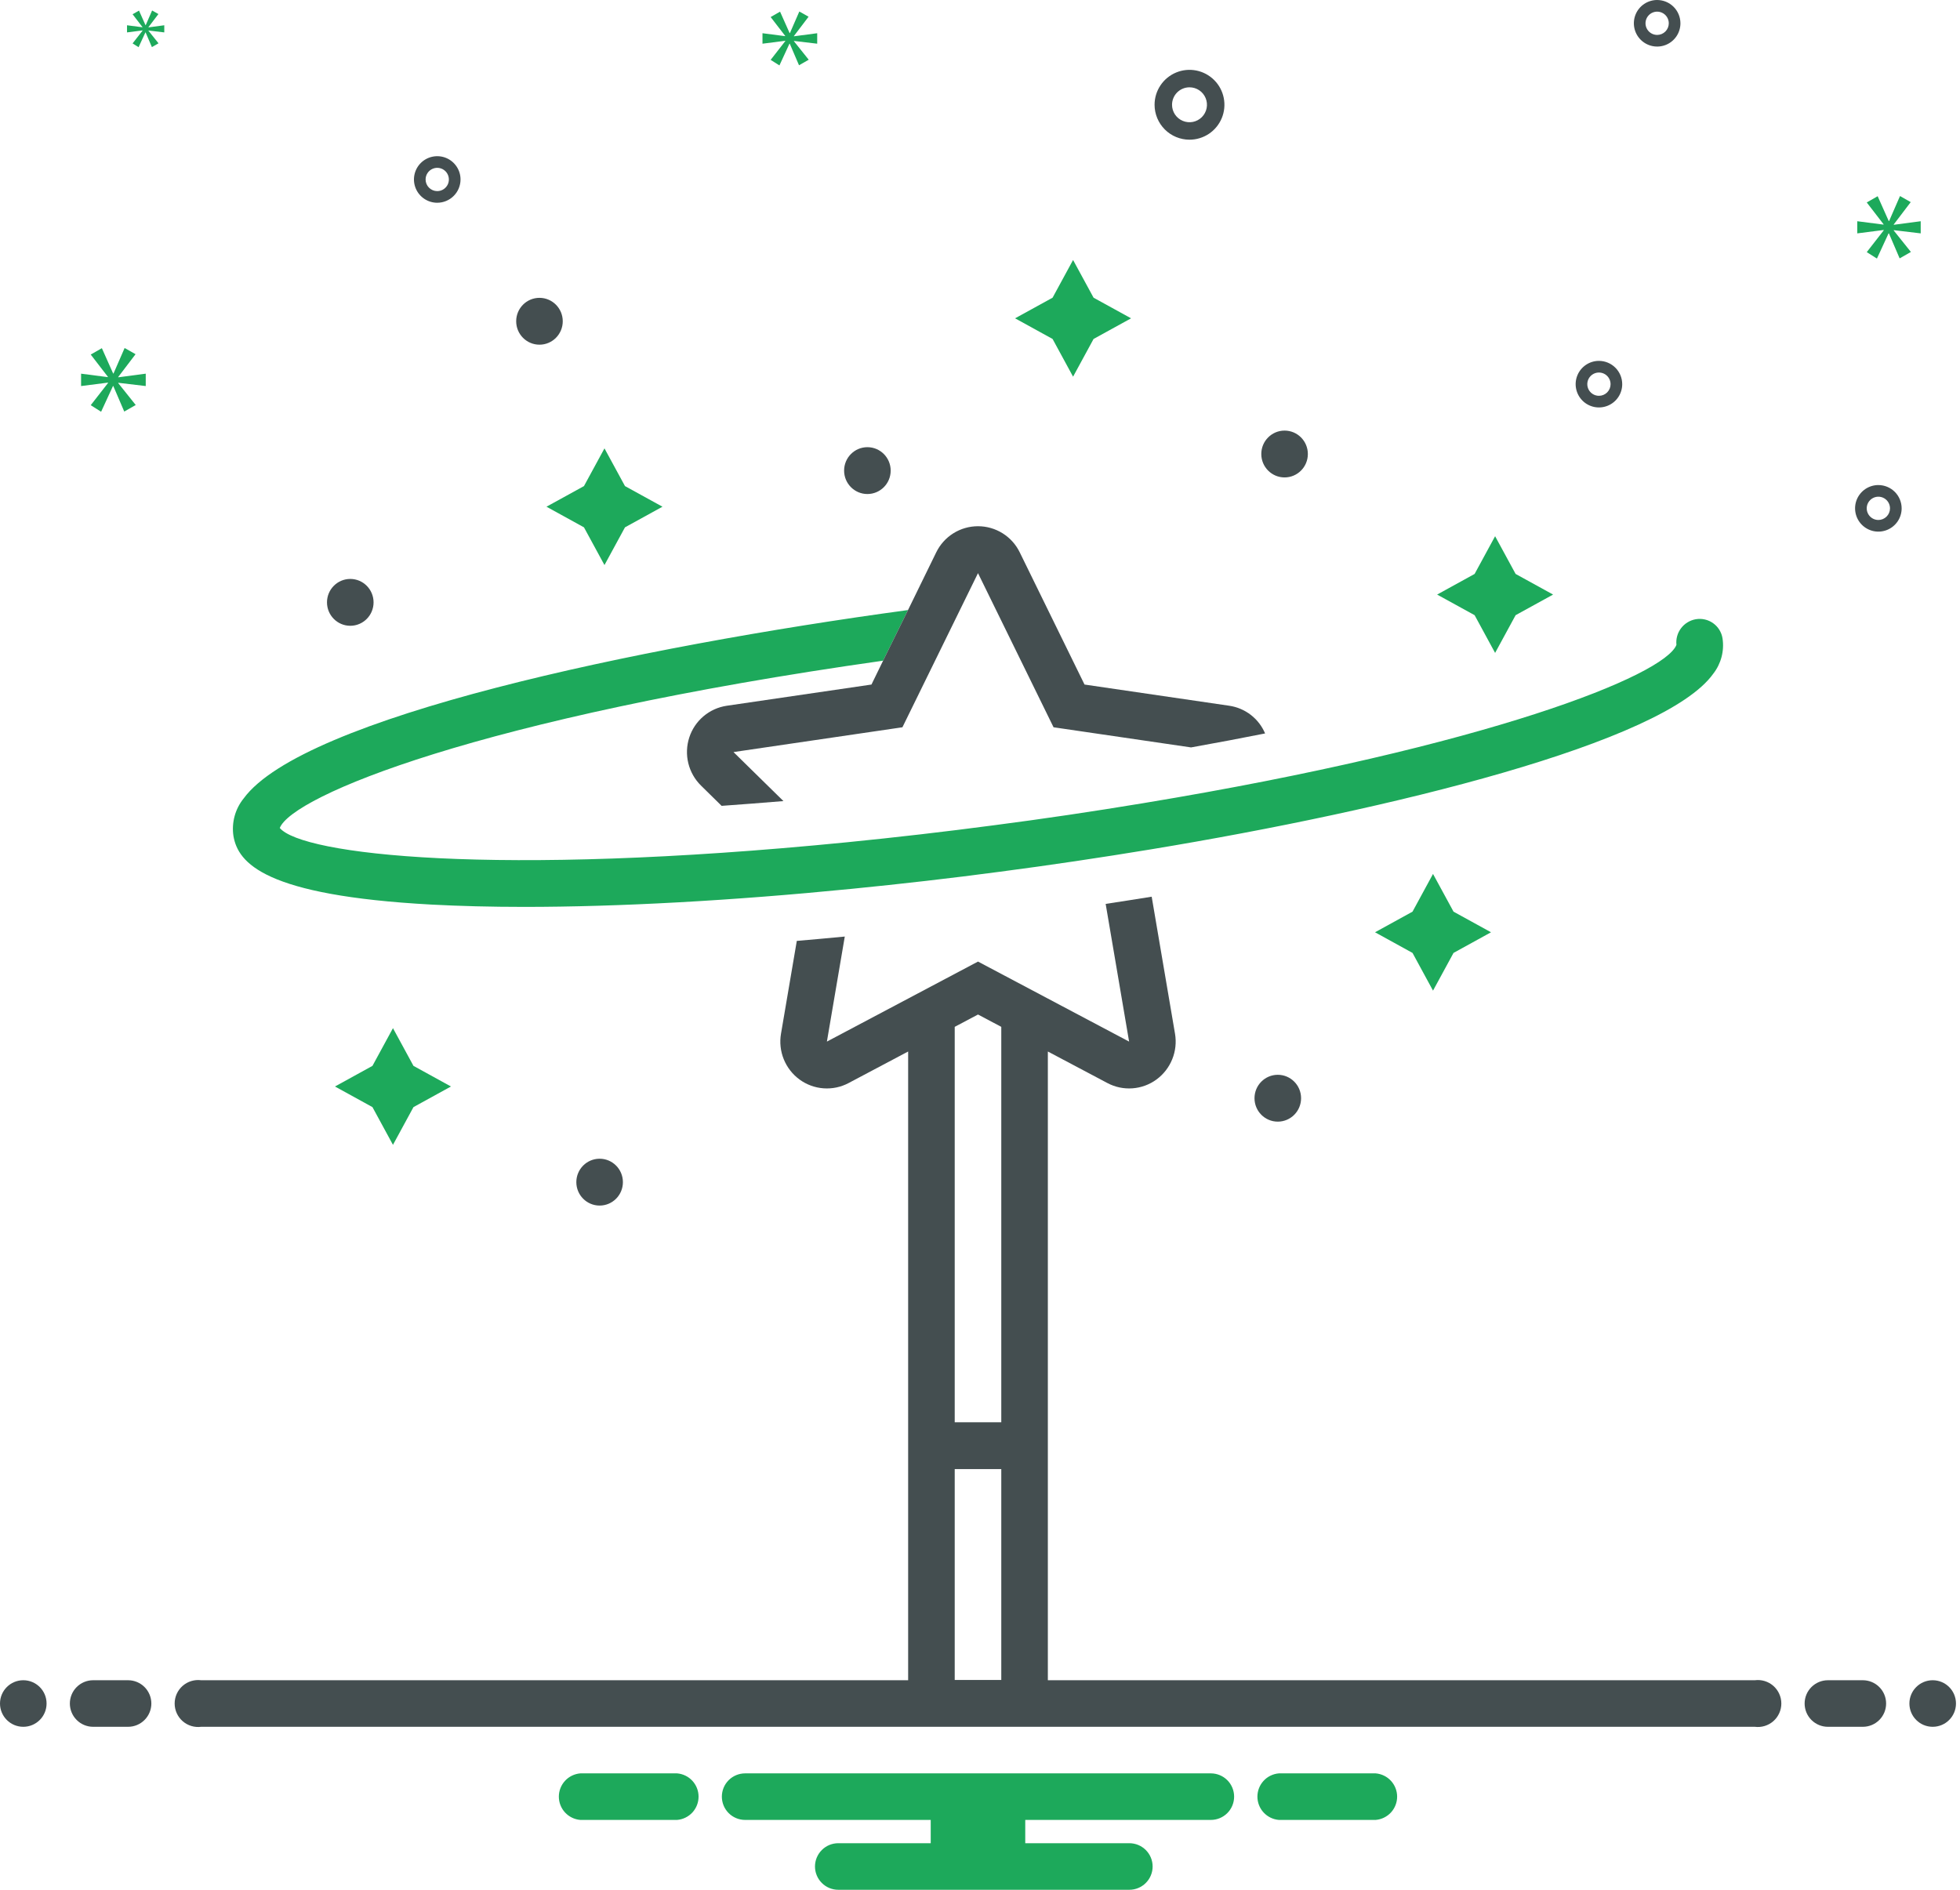 <svg width="168" height="162" viewBox="0 0 168 162" fill="none" xmlns="http://www.w3.org/2000/svg">
<path d="M1.996 148.029C3.098 148.029 3.992 147.135 3.992 146.033C3.992 144.931 3.098 144.037 1.996 144.037C0.894 144.037 0 144.931 0 146.033C0 147.135 0.894 148.029 1.996 148.029Z" fill="#444E50"/>
<path d="M10.977 144.037H7.984C7.454 144.037 6.947 144.247 6.572 144.622C6.198 144.996 5.988 145.504 5.988 146.033C5.988 146.562 6.198 147.07 6.572 147.444C6.947 147.819 7.454 148.029 7.984 148.029H10.977C11.507 148.029 12.014 147.819 12.389 147.444C12.763 147.07 12.973 146.562 12.973 146.033C12.973 145.504 12.763 144.996 12.389 144.622C12.014 144.247 11.507 144.037 10.977 144.037ZM159.672 144.037H156.678C156.148 144.037 155.641 144.247 155.266 144.622C154.892 144.996 154.682 145.504 154.682 146.033C154.682 146.562 154.892 147.07 155.266 147.444C155.641 147.819 156.148 148.029 156.678 148.029H159.672C160.201 148.029 160.709 147.819 161.083 147.444C161.457 147.07 161.667 146.562 161.667 146.033C161.667 145.504 161.457 144.996 161.083 144.622C160.709 144.247 160.201 144.037 159.672 144.037Z" fill="#444E50"/>
<path d="M165.659 148.029C166.762 148.029 167.655 147.135 167.655 146.033C167.655 144.931 166.762 144.037 165.659 144.037C164.557 144.037 163.663 144.931 163.663 146.033C163.663 147.135 164.557 148.029 165.659 148.029Z" fill="#444E50"/>
<path d="M117.911 152.021H109.621C109.119 152.061 108.651 152.288 108.309 152.658C107.968 153.028 107.778 153.513 107.778 154.016C107.778 154.52 107.968 155.005 108.309 155.375C108.651 155.744 109.119 155.972 109.621 156.012H117.911C118.413 155.972 118.881 155.744 119.223 155.375C119.564 155.005 119.754 154.52 119.754 154.016C119.754 153.513 119.564 153.028 119.223 152.658C118.881 152.288 118.413 152.061 117.911 152.021ZM58.034 152.021H49.744C49.242 152.061 48.774 152.288 48.432 152.658C48.091 153.028 47.901 153.513 47.901 154.016C47.901 154.52 48.091 155.005 48.432 155.375C48.774 155.744 49.242 155.972 49.744 156.012H58.034C58.536 155.972 59.004 155.744 59.346 155.375C59.687 155.005 59.877 154.52 59.877 154.016C59.877 153.513 59.687 153.028 59.346 152.658C59.004 152.288 58.536 152.061 58.034 152.021ZM103.786 152.021H63.868C63.339 152.021 62.831 152.231 62.457 152.605C62.083 152.979 61.873 153.487 61.873 154.016C61.873 154.546 62.083 155.053 62.457 155.428C62.831 155.802 63.339 156.012 63.868 156.012H79.776V158.008H71.852C71.323 158.008 70.815 158.218 70.441 158.593C70.067 158.967 69.856 159.475 69.856 160.004C69.856 160.533 70.067 161.041 70.441 161.415C70.815 161.79 71.323 162 71.852 162H96.801C97.33 162 97.838 161.79 98.212 161.415C98.586 161.041 98.797 160.533 98.797 160.004C98.797 159.475 98.586 158.967 98.212 158.593C97.838 158.218 97.33 158.008 96.801 158.008H87.879V156.012H103.786C104.316 156.012 104.823 155.802 105.198 155.428C105.572 155.053 105.782 154.546 105.782 154.016C105.782 153.487 105.572 152.979 105.198 152.605C104.823 152.231 104.316 152.021 103.786 152.021Z" fill="#1DA95B"/>
<path d="M128.152 55.97L129.91 52.736L133.123 50.969L129.91 49.201L128.152 45.967L126.395 49.201L123.182 50.969L126.395 52.736L128.152 55.97Z" fill="#1DA95B"/>
<path d="M91.978 32.29L93.735 29.057L96.949 27.288L93.735 25.52L91.978 22.288L90.221 25.52L87.007 27.288L90.221 29.057L91.978 32.29Z" fill="#1DA95B"/>
<path d="M121.073 78.151L117.86 79.919L121.073 81.688L122.83 84.921L124.588 81.688L127.801 79.919L124.588 78.151L122.83 74.918L121.073 78.151Z" fill="#1DA95B"/>
<path d="M50.054 45.206L51.812 48.439L53.57 45.206L56.783 43.437L53.57 41.67L51.812 38.437L50.054 41.67L46.841 43.437L50.054 45.206Z" fill="#1DA95B"/>
<path d="M33.683 88.138L31.925 91.371L28.712 93.139L31.925 94.907L33.683 98.141L35.44 94.907L38.654 93.139L35.44 91.371L33.683 88.138Z" fill="#1DA95B"/>
<path d="M110.106 40.927C111.209 40.927 112.102 40.028 112.102 38.919C112.102 37.811 111.209 36.912 110.106 36.912C109.004 36.912 108.111 37.811 108.111 38.919C108.111 40.028 109.004 40.927 110.106 40.927Z" fill="#444E50"/>
<path d="M51.396 103.347C52.499 103.347 53.392 102.448 53.392 101.339C53.392 100.23 52.499 99.331 51.396 99.331C50.294 99.331 49.4 100.23 49.4 101.339C49.4 102.448 50.294 103.347 51.396 103.347Z" fill="#444E50"/>
<path d="M109.525 96.152C110.627 96.152 111.521 95.253 111.521 94.144C111.521 93.035 110.627 92.136 109.525 92.136C108.422 92.136 107.529 93.035 107.529 94.144C107.529 95.253 108.422 96.152 109.525 96.152Z" fill="#444E50"/>
<path d="M46.24 29.548C47.342 29.548 48.236 28.649 48.236 27.54C48.236 26.431 47.342 25.532 46.24 25.532C45.138 25.532 44.244 26.431 44.244 27.54C44.244 28.649 45.138 29.548 46.24 29.548Z" fill="#444E50"/>
<path d="M74.348 42.35C75.45 42.35 76.344 41.451 76.344 40.342C76.344 39.233 75.45 38.334 74.348 38.334C73.246 38.334 72.352 39.233 72.352 40.342C72.352 41.451 73.246 42.35 74.348 42.35Z" fill="#444E50"/>
<path d="M30.024 53.645C31.127 53.645 32.02 52.746 32.02 51.637C32.02 50.528 31.127 49.629 30.024 49.629C28.922 49.629 28.028 50.528 28.028 51.637C28.028 52.746 28.922 53.645 30.024 53.645Z" fill="#444E50"/>
<path d="M146.858 57.745C142.647 63.672 119.185 69.421 98.627 72.814C94.326 73.522 89.975 74.171 85.694 74.73C81.502 75.289 77.221 75.778 72.98 76.197C62.711 77.215 53.051 77.743 44.928 77.743C42.074 77.743 39.399 77.674 36.964 77.544C22.683 76.766 20.408 73.991 20.009 71.666C19.924 71.097 19.958 70.517 20.109 69.962C20.26 69.407 20.525 68.89 20.887 68.443C25.967 61.517 54.498 55.459 77.83 52.296L75.694 56.637C40.956 61.557 25.049 68.253 23.981 70.978C25.897 73.263 42.343 75.199 72.581 72.205C76.792 71.786 81.023 71.297 85.175 70.748C89.416 70.199 93.717 69.56 97.989 68.852C127.588 63.962 142.687 57.894 143.694 55.28C143.641 54.772 143.782 54.263 144.09 53.855C144.397 53.448 144.848 53.172 145.351 53.084C145.61 53.039 145.876 53.046 146.132 53.105C146.388 53.163 146.631 53.273 146.844 53.426C147.058 53.579 147.239 53.773 147.377 53.998C147.514 54.222 147.606 54.471 147.646 54.731C147.726 55.26 147.697 55.801 147.561 56.319C147.425 56.837 147.186 57.322 146.858 57.745Z" fill="#1DA95B"/>
<path d="M108.437 62.874C106.431 63.273 104.326 63.672 102.09 64.072L90.304 62.345L83.828 49.132L77.351 62.345L62.871 64.471L67.152 68.672C65.326 68.822 63.559 68.961 61.853 69.081L60.087 67.345C59.553 66.819 59.176 66.155 58.998 65.427C58.82 64.699 58.848 63.936 59.079 63.223C59.308 62.513 59.731 61.882 60.301 61.401C60.871 60.919 61.564 60.607 62.302 60.499L74.697 58.682L75.694 56.637L77.83 52.296L80.245 47.356C80.571 46.683 81.08 46.115 81.714 45.718C82.347 45.321 83.08 45.11 83.828 45.11C84.576 45.11 85.308 45.321 85.942 45.718C86.575 46.115 87.084 46.683 87.41 47.356L92.959 58.682L105.363 60.499C106.037 60.597 106.673 60.867 107.212 61.283C107.75 61.7 108.172 62.247 108.437 62.874ZM150.412 144.037H89.814C89.814 144.029 89.816 144.021 89.816 144.012V90.14L94.921 92.844C95.579 93.194 96.323 93.35 97.067 93.296C97.81 93.243 98.524 92.981 99.125 92.541C99.729 92.098 100.198 91.496 100.478 90.802C100.759 90.109 100.841 89.35 100.715 88.612L98.716 76.869C97.403 77.083 96.087 77.284 94.771 77.486L96.78 89.29L83.829 82.43L70.877 89.29L72.41 80.285C71.028 80.418 69.657 80.543 68.297 80.658L66.943 88.612C66.816 89.35 66.898 90.109 67.179 90.802C67.46 91.496 67.928 92.098 68.532 92.541C69.134 92.981 69.847 93.243 70.591 93.296C71.334 93.35 72.078 93.194 72.736 92.844L77.841 90.14V144.012C77.841 144.021 77.843 144.029 77.844 144.037H17.243C16.959 144 16.671 144.024 16.397 144.107C16.123 144.19 15.87 144.331 15.655 144.52C15.44 144.709 15.267 144.942 15.149 145.203C15.031 145.463 14.97 145.747 14.97 146.033C14.97 146.319 15.031 146.602 15.149 146.863C15.267 147.124 15.44 147.357 15.655 147.546C15.87 147.735 16.123 147.875 16.397 147.959C16.671 148.042 16.959 148.066 17.243 148.029H150.412C150.696 148.066 150.985 148.042 151.258 147.959C151.532 147.875 151.785 147.735 152.001 147.546C152.216 147.357 152.388 147.124 152.506 146.863C152.625 146.602 152.686 146.319 152.686 146.033C152.686 145.747 152.625 145.463 152.506 145.203C152.388 144.942 152.216 144.709 152.001 144.52C151.785 144.331 151.532 144.19 151.258 144.107C150.985 144.024 150.696 144 150.412 144.037V144.037ZM81.833 88.026L83.829 86.969L85.824 88.026V121.923H81.833V88.026ZM81.833 125.939H85.824V144.012H81.833V125.939ZM101.957 11.975C102.549 11.975 103.128 11.8 103.62 11.471C104.113 11.142 104.496 10.674 104.723 10.127C104.95 9.58 105.009 8.978 104.893 8.397C104.778 7.817 104.493 7.283 104.074 6.865C103.655 6.446 103.122 6.161 102.541 6.045C101.96 5.93 101.358 5.989 100.811 6.216C100.264 6.442 99.797 6.826 99.468 7.318C99.139 7.811 98.963 8.389 98.963 8.982C98.964 9.775 99.28 10.536 99.841 11.098C100.402 11.659 101.163 11.975 101.957 11.975ZM101.957 7.485C102.253 7.485 102.543 7.572 102.789 7.737C103.035 7.901 103.227 8.135 103.34 8.409C103.453 8.682 103.483 8.983 103.425 9.274C103.367 9.564 103.225 9.831 103.016 10.04C102.806 10.249 102.539 10.392 102.249 10.45C101.959 10.507 101.658 10.478 101.384 10.364C101.111 10.251 100.877 10.059 100.712 9.813C100.548 9.567 100.46 9.278 100.46 8.982C100.461 8.585 100.618 8.204 100.899 7.923C101.18 7.643 101.56 7.485 101.957 7.485ZM161.002 41.581C160.607 41.581 160.222 41.698 159.893 41.917C159.565 42.137 159.309 42.449 159.158 42.813C159.007 43.178 158.968 43.579 159.045 43.966C159.122 44.353 159.312 44.709 159.591 44.988C159.87 45.267 160.226 45.458 160.613 45.535C161 45.612 161.401 45.572 161.766 45.421C162.131 45.27 162.442 45.014 162.662 44.686C162.881 44.358 162.998 43.972 162.998 43.577C162.997 43.048 162.787 42.541 162.413 42.166C162.039 41.792 161.531 41.582 161.002 41.581ZM161.002 44.575C160.805 44.575 160.612 44.516 160.448 44.407C160.284 44.297 160.156 44.141 160.08 43.959C160.005 43.777 159.985 43.576 160.023 43.382C160.062 43.189 160.157 43.011 160.297 42.871C160.436 42.732 160.614 42.637 160.808 42.598C161.001 42.56 161.202 42.58 161.384 42.655C161.566 42.731 161.722 42.858 161.832 43.023C161.942 43.187 162 43.38 162 43.577C162 43.842 161.895 44.095 161.708 44.282C161.52 44.469 161.267 44.575 161.002 44.575ZM142.041 0C141.646 0 141.261 0.117 140.932 0.336C140.604 0.556 140.348 0.867 140.197 1.232C140.046 1.597 140.007 1.998 140.084 2.385C140.161 2.772 140.351 3.128 140.63 3.407C140.909 3.686 141.265 3.876 141.652 3.953C142.039 4.03 142.44 3.991 142.805 3.84C143.17 3.689 143.481 3.433 143.701 3.105C143.92 2.777 144.037 2.391 144.037 1.996C144.036 1.467 143.826 0.959 143.452 0.585C143.078 0.211 142.57 0.001 142.041 0ZM142.041 2.994C141.844 2.994 141.651 2.935 141.487 2.826C141.323 2.716 141.195 2.56 141.119 2.378C141.044 2.195 141.024 1.995 141.062 1.801C141.101 1.608 141.196 1.43 141.336 1.29C141.475 1.151 141.653 1.056 141.847 1.017C142.04 0.979 142.241 0.998 142.423 1.074C142.605 1.149 142.761 1.277 142.871 1.441C142.981 1.606 143.039 1.799 143.039 1.996C143.039 2.26 142.934 2.514 142.747 2.701C142.559 2.888 142.306 2.994 142.041 2.994ZM137.051 30.936C136.657 30.936 136.271 31.053 135.943 31.273C135.614 31.492 135.359 31.804 135.208 32.168C135.056 32.533 135.017 32.934 135.094 33.322C135.171 33.709 135.361 34.064 135.64 34.343C135.919 34.623 136.275 34.813 136.662 34.89C137.049 34.967 137.451 34.927 137.815 34.776C138.18 34.625 138.492 34.369 138.711 34.041C138.93 33.713 139.047 33.327 139.047 32.932C139.047 32.403 138.836 31.896 138.462 31.522C138.088 31.147 137.581 30.937 137.051 30.936ZM137.051 33.93C136.854 33.93 136.661 33.872 136.497 33.762C136.333 33.652 136.205 33.496 136.13 33.314C136.054 33.132 136.034 32.931 136.073 32.737C136.111 32.544 136.206 32.366 136.346 32.227C136.485 32.087 136.663 31.992 136.857 31.953C137.05 31.915 137.251 31.935 137.433 32.01C137.616 32.086 137.772 32.214 137.881 32.378C137.991 32.542 138.049 32.735 138.049 32.932C138.049 33.197 137.944 33.45 137.757 33.638C137.57 33.825 137.316 33.93 137.051 33.93ZM39.474 15.385C39.474 14.99 39.357 14.604 39.137 14.276C38.918 13.948 38.606 13.692 38.242 13.541C37.877 13.39 37.475 13.351 37.088 13.428C36.701 13.505 36.346 13.695 36.066 13.974C35.787 14.253 35.597 14.608 35.52 14.996C35.443 15.383 35.483 15.784 35.634 16.149C35.785 16.514 36.041 16.825 36.369 17.044C36.697 17.264 37.083 17.381 37.478 17.381C38.007 17.38 38.514 17.17 38.888 16.796C39.263 16.422 39.473 15.914 39.474 15.385ZM36.48 15.385C36.48 15.188 36.538 14.995 36.648 14.831C36.758 14.666 36.913 14.539 37.096 14.463C37.278 14.387 37.479 14.368 37.672 14.406C37.866 14.445 38.044 14.54 38.183 14.679C38.323 14.819 38.418 14.997 38.456 15.19C38.495 15.384 38.475 15.585 38.4 15.767C38.324 15.949 38.196 16.105 38.032 16.215C37.868 16.324 37.675 16.383 37.478 16.383C37.213 16.383 36.959 16.277 36.772 16.09C36.585 15.903 36.48 15.65 36.48 15.385Z" fill="#444E50"/>
<path d="M10.135 32.314L11.619 30.363L10.682 29.832L9.73 32.017H9.698L8.731 29.847L7.777 30.394L9.246 32.299V32.33L6.95 32.033V33.094L9.261 32.799V32.83L7.777 34.734L8.667 35.297L9.683 33.094H9.713L10.65 35.281L11.634 34.719L10.135 32.845V32.814L12.492 33.094V32.033L10.135 32.345V32.314Z" fill="#1DA95B"/>
<path d="M12.22 2.625L11.365 3.722L11.878 4.046L12.463 2.778H12.48L13.02 4.037L13.587 3.713L12.724 2.634V2.616L14.081 2.778V2.166L12.724 2.347V2.329L13.578 1.205L13.038 0.899L12.49 2.157H12.472L11.914 0.908L11.365 1.222L12.211 2.32V2.338L10.888 2.166V2.778L12.22 2.607V2.625Z" fill="#1DA95B"/>
<path d="M164.632 20.006V18.965L162.321 19.27V19.24L163.776 17.326L162.857 16.805L161.923 18.949H161.892L160.943 16.82L160.008 17.356L161.448 19.225V19.255L159.195 18.965V20.006L161.463 19.715V19.745L160.008 21.613L160.88 22.165L161.877 20.006H161.907L162.826 22.15L163.791 21.598L162.321 19.761V19.73L164.632 20.006Z" fill="#1DA95B"/>
<path d="M68.051 3.086L69.306 1.434L68.514 0.985L67.708 2.834H67.681L66.862 0.998L66.056 1.461L67.299 3.073V3.099L65.356 2.848V3.746L67.31 3.496V3.522L66.056 5.133L66.808 5.609L67.668 3.746H67.694L68.487 5.595L69.319 5.12L68.051 3.535V3.509L70.046 3.746V2.848L68.051 3.111V3.086Z" fill="#1DA95B"/>
</svg>
